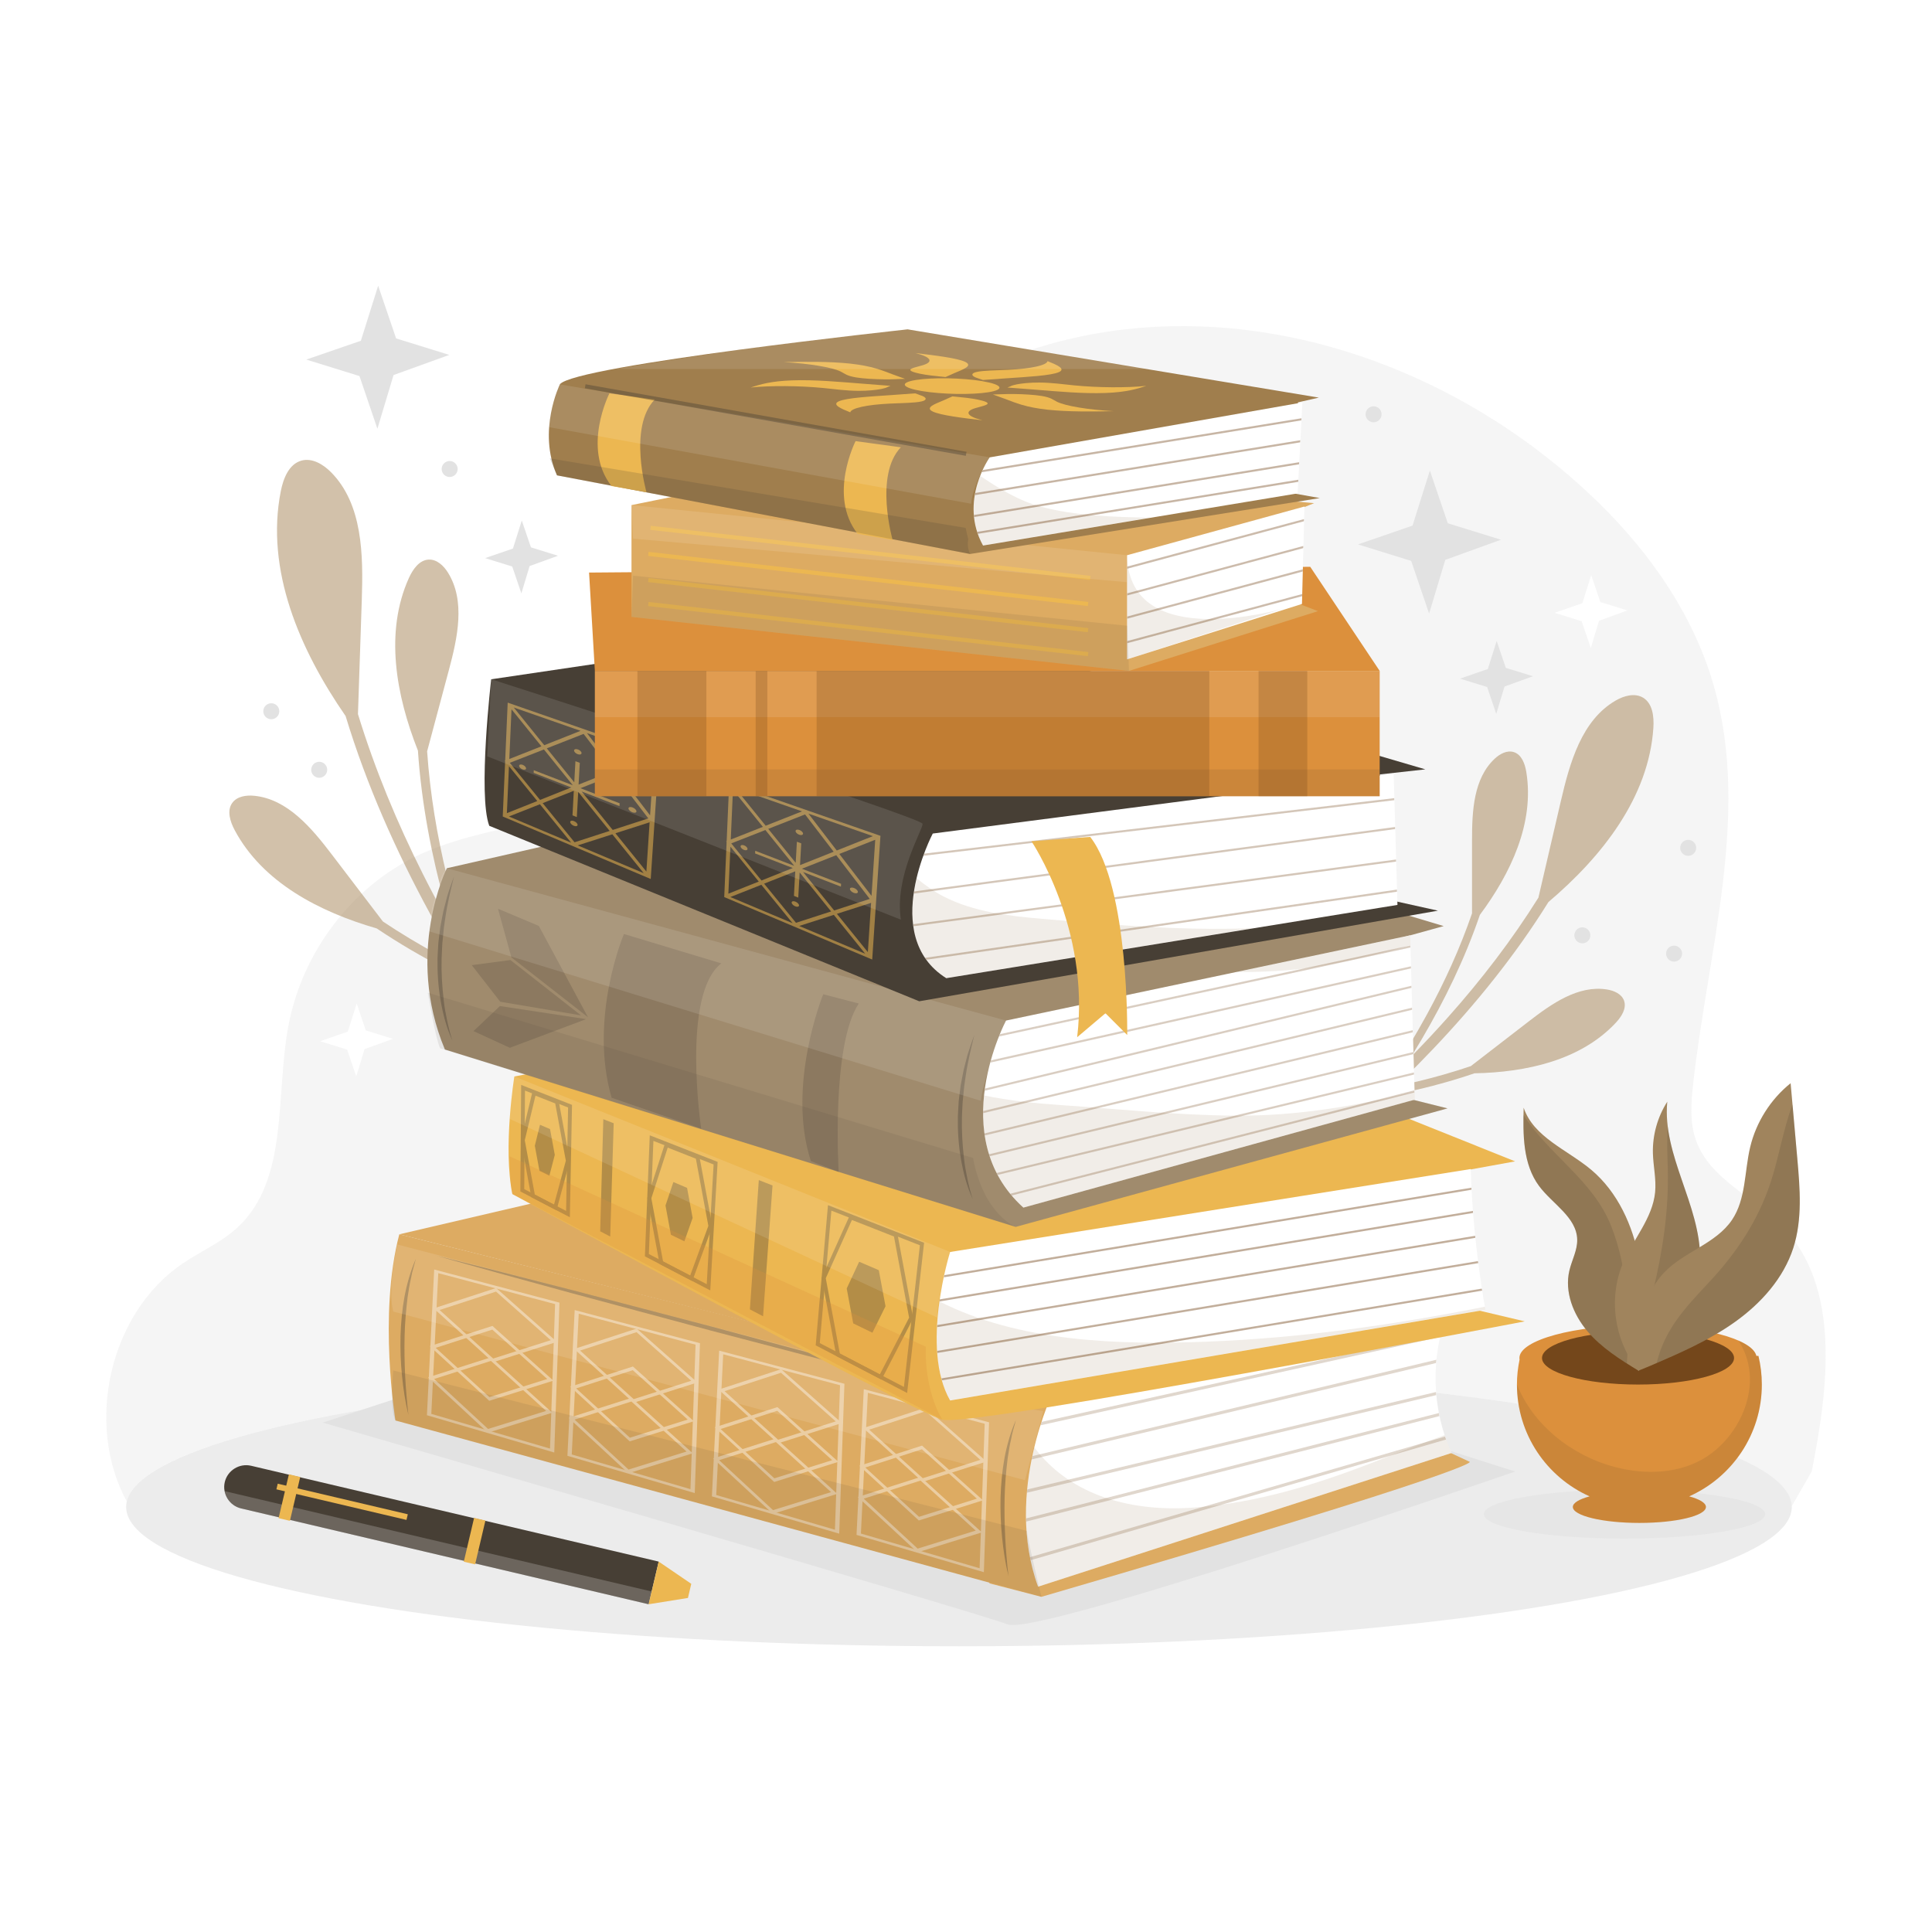 <?xml version="1.0" encoding="UTF-8"?>
<svg xmlns="http://www.w3.org/2000/svg" xmlns:xlink="http://www.w3.org/1999/xlink" viewBox="0 0 500 500">
  <defs>
    <style>
      .cls-1, .cls-2, .cls-3, .cls-4, .cls-5, .cls-6, .cls-7, .cls-8, .cls-9, .cls-10, .cls-11, .cls-12, .cls-13, .cls-14, .cls-15, .cls-16, .cls-17, .cls-18, .cls-19, .cls-20, .cls-21, .cls-22, .cls-23, .cls-24, .cls-25 {
        stroke-width: 0px;
      }

      .cls-1, .cls-4, .cls-14 {
        fill: #74471b;
      }

      .cls-1, .cls-22 {
        opacity: .26;
      }

      .cls-26, .cls-25 {
        opacity: .18;
      }

      .cls-2, .cls-8 {
        fill: #473c2c;
      }

      .cls-3, .cls-9, .cls-16, .cls-17, .cls-18, .cls-24, .cls-25 {
        fill: #473f35;
      }

      .cls-3, .cls-27 {
        opacity: .37;
      }

      .cls-4, .cls-18 {
        opacity: .1;
      }

      .cls-5 {
        opacity: .67;
      }

      .cls-5, .cls-19 {
        fill: #e2e2e2;
      }

      .cls-28 {
        opacity: .31;
      }

      .cls-6, .cls-22 {
        fill: #dc903c;
      }

      .cls-7 {
        fill: #ddab62;
      }

      .cls-8, .cls-20, .cls-24 {
        opacity: .11;
      }

      .cls-29 {
        clip-path: url(#clippath-2);
      }

      .cls-30 {
        isolation: isolate;
      }

      .cls-10 {
        fill: #a0845d;
      }

      .cls-31 {
        stroke: #473f35;
        stroke-miterlimit: 10;
      }

      .cls-31, .cls-11 {
        fill: none;
      }

      .cls-32 {
        opacity: .35;
      }

      .cls-33 {
        opacity: .22;
      }

      .cls-34 {
        clip-path: url(#clippath-1);
      }

      .cls-35 {
        opacity: .44;
      }

      .cls-36 {
        clip-path: url(#clippath-4);
      }

      .cls-37 {
        opacity: .54;
      }

      .cls-38 {
        opacity: .48;
      }

      .cls-12 {
        fill: #a07e4d;
      }

      .cls-13 {
        mix-blend-mode: overlay;
        opacity: .2;
      }

      .cls-13, .cls-15, .cls-20 {
        fill: #fff;
      }

      .cls-39, .cls-16 {
        opacity: .23;
      }

      .cls-40 {
        opacity: .4;
      }

      .cls-17 {
        opacity: .38;
      }

      .cls-41 {
        clip-path: url(#clippath);
      }

      .cls-42 {
        opacity: .41;
      }

      .cls-43 {
        clip-path: url(#clippath-3);
      }

      .cls-21 {
        fill: #a08b6d;
      }

      .cls-44 {
        clip-path: url(#clippath-5);
      }

      .cls-23 {
        fill: #ecb751;
      }

      .cls-45 {
        opacity: .27;
      }
    </style>
    <clipPath id="clippath">
      <path class="cls-11" d="M272.75,359.81s-13.05,26.17-4.1,50.82l107.07-34.62s-9.03-16.85-.6-37.64l-102.38,21.43Z"/>
    </clipPath>
    <clipPath id="clippath-1">
      <path class="cls-11" d="M380.63,302.55l-134.74,21.46s-7.82,24.78,0,38.43l138.53-23.47s-3.29-17.45-3.79-36.41Z"/>
    </clipPath>
    <clipPath id="clippath-2">
      <path class="cls-11" d="M364.95,242.06l-104.59,22.06s-15.97,29.94,4.49,48.41l101.3-27.95-1.21-42.52Z"/>
    </clipPath>
    <clipPath id="clippath-3">
      <path class="cls-11" d="M360.67,200.25l-119.27,15.47s-13.97,26.45,3.49,37.43l116.77-18.96s-1-35.43-1-33.93Z"/>
    </clipPath>
    <clipPath id="clippath-4">
      <polygon class="cls-11" points="337.59 131.09 291.68 143.69 291.68 167.65 291.68 170.64 336.95 156.3 337.59 131.09"/>
    </clipPath>
    <clipPath id="clippath-5">
      <path class="cls-11" d="M256.13,118.37s-8.09,11.28-1.72,22.81l81.42-13.49,1.23-23.54-80.93,14.22Z"/>
    </clipPath>
  </defs>
  <g class="cls-30">
    <g id="Layer_2" data-name="Layer 2">
      <g id="BACKGROUND">
        <rect class="cls-15" width="500" height="500"/>
      </g>
      <g id="OBJECTS">
        <g>
          <ellipse class="cls-5" cx="248.18" cy="390.01" rx="215.53" ry="36.05"/>
          <g class="cls-32">
            <path class="cls-19" d="M248.18,353.96c-116.21,0-210.93,15.38-215.36,34.64-10.98-20.23-4.38-48.86,14.42-61.58,4.79-3.24,10.21-5.55,14.44-9.55,13.05-12.32,9.61-33.93,12.94-51.89,3.57-19.25,16.63-36.34,33.89-44.37,18.43-8.58,41.01-7.41,56.91-20.34,14.14-11.5,19.1-30.95,27.26-47.55,18.67-38.02,57.67-63.49,98.6-68.1,40.92-4.62,82.87,10.51,114.59,37.69,16.96,14.53,31.57,33,37.75,54.89,9.38,33.22-1.65,68.42-5.44,102.81-.52,4.69-.88,9.56.58,14.04,3.39,10.39,14.91,14.9,22.42,22.63,15.28,15.71,12.03,41.69,7.69,63.54l-5.18,9c-.68-19.81-96.91-35.84-215.52-35.84Z"/>
          </g>
        </g>
        <ellipse class="cls-5" cx="420.43" cy="391.86" rx="36.4" ry="6.33"/>
        <g>
          <polygon class="cls-19" points="97.67 110.96 93.03 97.32 79.27 93.06 93.39 88.19 97.87 73.94 102.51 87.58 116.27 91.85 101.85 97.06 97.67 110.96"/>
          <polygon class="cls-19" points="369.85 158.8 365.21 145.16 351.45 140.89 365.57 136.02 370.05 121.78 374.69 135.42 388.45 139.68 374.03 144.9 369.85 158.8"/>
          <polygon class="cls-15" points="411.7 167.72 409.33 160.77 402.32 158.6 409.51 156.11 411.8 148.85 414.17 155.81 421.18 157.98 413.83 160.64 411.7 167.72"/>
          <polygon class="cls-15" points="92.2 278.59 89.84 271.64 82.83 269.47 90.02 266.98 92.31 259.72 94.67 266.67 101.69 268.85 94.34 271.51 92.2 278.59"/>
          <polygon class="cls-19" points="387.23 184.75 384.87 177.8 377.86 175.63 385.05 173.14 387.34 165.88 389.7 172.84 396.72 175.01 389.37 177.67 387.23 184.75"/>
          <polygon class="cls-19" points="134.93 153.57 132.57 146.62 125.55 144.44 132.75 141.96 135.04 134.7 137.4 141.65 144.41 143.83 137.07 146.49 134.93 153.57"/>
          <path class="cls-19" d="M118.44,121.38c0,1.14-.93,2.07-2.07,2.07s-2.07-.93-2.07-2.07.93-2.07,2.07-2.07,2.07.93,2.07,2.07Z"/>
          <path class="cls-19" d="M438.97,219.42c0,1.14-.93,2.07-2.07,2.07s-2.07-.93-2.07-2.07.93-2.07,2.07-2.07,2.07.93,2.07,2.07Z"/>
          <path class="cls-19" d="M435.32,246.8c0,1.14-.93,2.07-2.07,2.07s-2.07-.93-2.07-2.07.93-2.07,2.07-2.07,2.07.93,2.07,2.07Z"/>
          <path class="cls-19" d="M411.58,242.06c0,1.14-.93,2.07-2.07,2.07s-2.07-.93-2.07-2.07.93-2.07,2.07-2.07,2.07.93,2.07,2.07Z"/>
          <path class="cls-19" d="M84.68,199.22c0,1.14-.93,2.07-2.07,2.07s-2.07-.93-2.07-2.07.93-2.07,2.07-2.07,2.07.93,2.07,2.07Z"/>
          <path class="cls-19" d="M72.28,184.07c0,1.14-.93,2.07-2.07,2.07s-2.07-.93-2.07-2.07.93-2.07,2.07-2.07,2.07.93,2.07,2.07Z"/>
          <path class="cls-19" d="M357.55,107.22c0,1.14-.93,2.07-2.07,2.07s-2.07-.93-2.07-2.07.93-2.07,2.07-2.07,2.07.93,2.07,2.07Z"/>
        </g>
        <g>
          <g>
            <g class="cls-38">
              <path class="cls-12" d="M138.13,273.94c-10.55-15.28-20.34-31.13-28.68-47.73-6.7-13.32-12.44-27.14-16.81-41.4.33-9.84.66-19.68.99-29.52.39-11.7.25-24.83-8-33.12-2.02-2.03-4.87-3.73-7.63-2.96-3.23.9-4.68,4.61-5.33,7.9-4.02,20.37,4.85,40.97,16.77,58.2,1.37,4.5,2.87,8.96,4.51,13.37,6.42,17.31,14.74,33.88,24.15,49.75,5.33,8.98,11.02,17.75,16.95,26.34.54.78,3.36-.42,3.08-.82Z"/>
            </g>
            <g class="cls-38">
              <path class="cls-12" d="M128.39,266.14c-5.04-12.75-9.44-25.78-12.67-39.11-2.6-10.69-4.42-21.6-5.18-32.58,1.88-7.02,3.76-14.04,5.64-21.07,2.23-8.35,4.32-17.82-.23-25.16-1.11-1.8-2.88-3.49-4.99-3.4-2.47.11-4.13,2.54-5.15,4.79-6.29,13.98-3.34,30.27,2.35,44.65.23,3.46.57,6.92,1.01,10.36,1.73,13.52,4.95,26.82,9.08,39.81,2.33,7.35,4.96,14.6,7.8,21.77.26.65,2.48.26,2.35-.08Z"/>
            </g>
            <g class="cls-38">
              <path class="cls-12" d="M166.73,268.2c-13.17-3.81-26.16-8.3-38.69-13.89-10.05-4.49-19.79-9.71-28.94-15.82-4.41-5.78-8.81-11.56-13.22-17.34-5.24-6.87-11.45-14.32-20.04-15.2-2.1-.22-4.53.14-5.75,1.87-1.43,2.02-.52,4.82.64,7.01,7.21,13.53,21.91,21.16,36.77,25.45,2.88,1.93,5.82,3.78,8.82,5.54,11.76,6.9,24.25,12.49,37.05,17.17,7.24,2.65,14.59,5,21.99,7.15.67.19,1.72-1.81,1.37-1.91Z"/>
            </g>
          </g>
          <g>
            <g class="cls-38">
              <path class="cls-12" d="M339.91,296.89c12.29-10.46,24.07-21.55,34.81-33.61,8.62-9.67,16.55-19.98,23.42-30.97l5.81-25c2.3-9.91,5.37-20.9,14.17-26,2.15-1.25,4.93-2.03,7.07-.77,2.51,1.48,2.89,4.92,2.7,7.83-1.2,18-13.28,33.3-27.16,45.08-2.16,3.47-4.42,6.87-6.79,10.21-9.28,13.09-19.99,25.12-31.46,36.33-6.49,6.34-13.24,12.42-20.15,18.3-.63.53-2.72-1.11-2.4-1.38Z"/>
            </g>
            <g class="cls-38">
              <path class="cls-12" d="M349.85,292.54c7.1-9.57,13.72-19.51,19.43-29.98,4.58-8.39,8.57-17.13,11.68-26.18,0-6.32,0-12.63,0-18.95,0-7.51.38-15.93,5.85-21.06,1.34-1.26,3.2-2.28,4.96-1.73,2.05.65,2.9,3.06,3.24,5.18,2.14,13.15-4,26.16-12.02,36.95-.97,2.85-2.04,5.68-3.18,8.47-4.49,10.96-10.19,21.4-16.57,31.37-3.61,5.64-7.45,11.14-11.44,16.52-.36.49-2.14-.34-1.96-.6Z"/>
            </g>
            <g class="cls-38">
              <path class="cls-12" d="M317.2,285.64c11.91-.24,23.83-1.08,35.6-2.96,9.44-1.51,18.8-3.7,27.85-6.77,5-3.86,10-7.72,15-11.58,5.94-4.59,12.83-9.44,20.24-8.25,1.81.29,3.77,1.14,4.4,2.86.74,2.02-.65,4.16-2.11,5.74-9.1,9.73-23.15,12.83-36.59,13.09-2.85.98-5.74,1.86-8.65,2.66-11.42,3.15-23.17,5.03-34.96,6.08-6.67.59-13.37.92-20.07,1.05-.61.01-1.04-1.91-.72-1.91Z"/>
            </g>
          </g>
        </g>
        <g>
          <path class="cls-6" d="M455.96,358.3c0-2.55-.31-5.03-.88-7.4h-.53c-1.02-4.43-14.34-7.93-30.63-7.93s-30.7,3.8-30.7,8.48c0,.14.01.28.04.42-.43,2.08-.68,4.23-.68,6.44,0,12.91,7.73,24.01,18.81,28.95-2.69.73-4.34,1.69-4.34,2.74,0,2.28,7.71,4.13,17.22,4.13s17.22-1.85,17.22-4.13c0-1.05-1.65-2.01-4.34-2.74,11.08-4.94,18.81-16.04,18.81-28.95Z"/>
          <path class="cls-8" d="M455.96,358.3c0-2.55-.31-5.03-.88-7.4h-.53c-.34-1.45-2-2.81-4.66-3.97,1.63,2.48,2.68,5.35,2.93,8.61.65,8.28-4.23,16.96-11.09,21.42-6.91,4.49-15.83,4.77-23.61,2.75-11.4-2.95-21.37-10.97-25.54-21.41h0c0,12.91,7.73,24.02,18.81,28.95-2.69.73-4.34,1.69-4.34,2.74,0,2.28,7.71,4.13,17.22,4.13s17.22-1.85,17.22-4.13c0-1.05-1.65-2.01-4.34-2.74,11.08-4.94,18.81-16.04,18.81-28.95Z"/>
          <ellipse class="cls-14" cx="423.92" cy="351.45" rx="24.85" ry="6.87"/>
          <g>
            <path class="cls-10" d="M424.12,354.79c-4.81-2.95-9.69-6-13.33-10.31s-5.93-10.15-4.64-15.65c.63-2.69,2.08-5.24,2.03-8-.12-5.83-6.42-9.23-9.89-13.92-4.17-5.64-4.16-13.23-3.97-20.24,2.56,7.65,11.33,10.9,17.51,16.09,6.84,5.75,10.73,14.39,12.4,23.17s1.3,17.8.94,26.72l-1.05,2.13Z"/>
            <g class="cls-26">
              <path class="cls-2" d="M416.95,317.26c-4.66-11.83-16.2-18.47-22.67-28.71-.11,6.47.21,13.23,4.01,18.37,3.47,4.68,9.77,8.09,9.89,13.92.06,2.76-1.4,5.31-2.03,8-1.29,5.49.99,11.34,4.64,15.65,2.87,3.38,6.49,5.99,10.25,8.38.75-12.15.33-24.41-4.08-35.61Z"/>
            </g>
            <path class="cls-10" d="M424.09,354.76c-6.29-7.58-7.93-18.73-4.09-27.8,2.65-6.25,7.68-11.66,8.34-18.41.33-3.36-.48-6.72-.57-10.09-.12-4.68,1.19-9.39,3.72-13.34-1.32,13.86,8.54,26.69,8.5,40.61-.03,10.72-15.9,29.02-15.9,29.02Z"/>
            <g class="cls-26">
              <path class="cls-2" d="M431.62,302.44c.28,10.92-1.29,21.16-3.82,31.74-1.36,5.69-1.82,10.67-.92,15.73,7.92-5.29,13.09-14.62,13.12-24.17.03-11.75-6.99-22.72-8.38-34.2-.29,3.62-.09,7.32,0,10.9Z"/>
            </g>
            <g>
              <path class="cls-10" d="M424.01,354.72c.05-8.93.45-18.78,6.57-25.29,5.13-5.47,13.45-7.5,17.65-13.71,3.65-5.41,3.2-12.49,4.71-18.84,1.54-6.47,5.29-12.39,10.47-16.55.58,6.5,1.16,12.99,1.73,19.49.69,7.75,1.35,15.75-1.04,23.16-2.54,7.85-8.35,14.32-15.07,19.12s-14.36,8.1-21.94,11.37l-3.08,1.26Z"/>
              <g class="cls-26">
                <path class="cls-2" d="M463.9,285.85c-2.44,6.51-3.48,13.56-5.66,20.14-3.31,10-8.82,18.25-16,25.92-6.38,6.81-11.38,12.18-13.5,20.83,7.03-3.04,14.06-6.21,20.29-10.65,6.72-4.79,12.53-11.26,15.07-19.12,2.39-7.41,1.73-15.41,1.04-23.16-.41-4.65-.83-9.31-1.24-13.96Z"/>
              </g>
            </g>
          </g>
        </g>
        <path class="cls-19" d="M105.2,361.08l-21.69,7.09s169.33,49.06,177.25,52.22c7.91,3.17,131.35-39.56,131.35-39.56l-34.82-11.08-252.09-8.68"/>
        <g>
          <path class="cls-9" d="M170.47,404.14l-105.48-24.8c-3.04-.71-6.1,1.19-6.82,4.22h0c-.71,3.04,1.19,6.1,4.22,6.82l105.48,24.8,2.6-11.04Z"/>
          <path class="cls-13" d="M58.12,385.89c.4,2.14,2.02,3.97,4.27,4.5l105.48,24.8.78-3.31-110.53-25.98Z"/>
          <rect class="cls-23" x="69.07" y="386.06" width="11.65" height="3.01" transform="translate(-319.52 371.78) rotate(-76.77)"/>
          <rect class="cls-23" x="116.99" y="397.33" width="11.65" height="3.01" transform="translate(-293.53 427.12) rotate(-76.77)"/>
          <rect class="cls-23" x="87.78" y="371.36" width="1.5" height="34.58" transform="translate(-310.06 385.9) rotate(-76.77)"/>
          <polygon class="cls-23" points="167.87 415.18 178.04 413.55 178.9 409.89 170.47 404.14 167.87 415.18"/>
        </g>
        <g>
          <path class="cls-7" d="M380.38,378.33l-8.56-4c-10.98-5.99-3.99-41.92-3.99-41.92l-98.17,28.41-166.32-41.38c-5.49,20.79-1,48.18-1,48.18l153.75,41.98-.05.17,13.47,3.49c114.78-33.44,110.86-34.93,110.86-34.93Z"/>
          <polygon class="cls-7" points="271.83 361.54 382.11 328.6 215.94 293.17 103.34 319.44 271.83 361.54"/>
          <path class="cls-3" d="M105.7,366.17c-.82-3.32-1.32-6.71-1.66-10.11-.35-3.4-.46-6.83-.39-10.26.1-3.43.43-6.85,1.03-10.22.64-3.37,1.59-6.68,2.95-9.82-.41,1.66-.97,3.27-1.24,4.95-.41,1.65-.63,3.33-.9,5-.41,3.36-.71,6.73-.78,10.12-.09,3.39-.01,6.78.14,10.17.08,1.7.2,3.39.35,5.08.11,1.7.31,3.39.5,5.08Z"/>
          <path class="cls-3" d="M260.99,407.89c-.82-3.32-1.32-6.71-1.66-10.11-.35-3.4-.46-6.83-.39-10.26.1-3.43.43-6.85,1.03-10.22.64-3.37,1.59-6.68,2.95-9.82-.41,1.66-.97,3.27-1.24,4.95-.41,1.65-.63,3.33-.9,5-.41,3.36-.71,6.73-.78,10.12-.09,3.39-.01,6.78.14,10.17.08,1.7.2,3.39.35,5.08.11,1.7.31,3.39.5,5.08Z"/>
          <path class="cls-3" d="M112.58,324.88c12,2.96,23.97,6.03,35.93,9.11l35.86,9.38,35.8,9.62,17.88,4.9,17.85,5-17.98-4.5-17.95-4.61-35.86-9.39-35.8-9.62c-11.92-3.25-23.84-6.52-35.73-9.9Z"/>
          <g class="cls-42">
            <path class="cls-15" d="M143.45,375.91l-32.96-9.65,1.88-37.71,32.42,8.57-1.35,38.78ZM111.62,365.91l30.72,8.98,1.32-37.39-30.24-8.01-1.8,36.42Z"/>
            <path class="cls-15" d="M127.59,352.54l-15.35-13.93,16.16-5.27,15.72,13.94-16.54,5.26ZM113.76,339.02l13.87,12.57,14.91-4.75-14.17-12.58-14.6,4.76Z"/>
            <path class="cls-15" d="M126.62,362.53l-15.4-14.15,16.22-5.23,15.78,14.16-16.6,5.21ZM112.75,348.81l13.91,12.77,14.97-4.7-14.22-12.78-14.66,4.72Z"/>
            <path class="cls-15" d="M126.27,370.78l-15.45-14.33,16.28-5.19,15.83,14.35-16.66,5.17ZM112.35,356.88l13.96,12.93,15.02-4.66-14.27-12.95-14.71,4.68Z"/>
          </g>
          <g class="cls-42">
            <path class="cls-15" d="M179.81,386.41l-32.96-9.65,1.88-37.71,32.42,8.57-1.35,38.78ZM147.97,376.41l30.72,8.98,1.32-37.39-30.24-8.01-1.8,36.42Z"/>
            <path class="cls-15" d="M163.95,363.04l-15.35-13.93,16.16-5.27,15.72,13.94-16.54,5.26ZM150.12,349.52l13.87,12.57,14.91-4.75-14.17-12.58-14.6,4.76Z"/>
            <path class="cls-15" d="M162.98,373.03l-15.4-14.15,16.22-5.23,15.78,14.16-16.6,5.21ZM149.1,359.31l13.91,12.77,14.97-4.7-14.22-12.78-14.66,4.72Z"/>
            <path class="cls-15" d="M162.62,381.28l-15.45-14.33,16.28-5.19,15.83,14.35-16.66,5.17ZM148.7,367.39l13.96,12.93,15.02-4.66-14.27-12.95-14.71,4.68Z"/>
          </g>
          <g class="cls-42">
            <path class="cls-15" d="M217.2,396.91l-32.96-9.65,1.88-37.71,32.42,8.57-1.35,38.78ZM185.36,386.91l30.72,8.98,1.32-37.39-30.24-8.01-1.8,36.42Z"/>
            <path class="cls-15" d="M201.34,373.55l-15.35-13.93,16.16-5.27,15.72,13.94-16.54,5.26ZM187.51,360.03l13.87,12.57,14.91-4.75-14.17-12.58-14.6,4.76Z"/>
            <path class="cls-15" d="M200.37,383.54l-15.4-14.15,16.22-5.23,15.78,14.16-16.6,5.21ZM186.49,369.82l13.91,12.77,14.97-4.7-14.22-12.78-14.66,4.72Z"/>
            <path class="cls-15" d="M200.02,391.78l-15.45-14.33,16.28-5.19,15.83,14.35-16.66,5.17ZM186.1,377.89l13.96,12.93,15.02-4.66-14.27-12.95-14.71,4.68Z"/>
          </g>
          <g class="cls-42">
            <path class="cls-15" d="M254.63,406.88l-32.96-9.65,1.88-37.71,32.42,8.57-1.35,38.78ZM222.8,396.88l30.72,8.98,1.32-37.39-30.24-8.01-1.8,36.42Z"/>
            <path class="cls-15" d="M238.77,383.51l-15.35-13.93,16.16-5.27,15.72,13.94-16.54,5.26ZM224.94,369.99l13.87,12.57,14.91-4.75-14.17-12.58-14.6,4.76Z"/>
            <path class="cls-15" d="M237.8,393.5l-15.4-14.15,16.22-5.23,15.78,14.16-16.6,5.21ZM223.93,379.78l13.91,12.77,14.97-4.7-14.22-12.78-14.66,4.72Z"/>
            <path class="cls-15" d="M237.45,401.75l-15.45-14.33,16.28-5.19,15.83,14.35-16.66,5.17ZM223.53,387.85l13.96,12.93,15.02-4.66-14.27-12.95-14.71,4.68Z"/>
          </g>
          <g class="cls-41">
            <path class="cls-15" d="M272.75,359.81s-13.05,26.17-4.1,50.82l107.07-34.62s-6.98-23.61,1.46-44.39l-104.43,28.18Z"/>
            <path class="cls-4" d="M354.44,378.83c-14.77,5.65-29.51,10.14-45.36,11.32-15.7,1.17-31.76-2.72-41.41-15.57-2.35,9.77-3.71,23.12.98,36.05l107.07-34.62s-.53-1.81-1.13-4.87c-6.77,2.41-13.45,5.12-20.15,7.68Z"/>
            <g class="cls-33">
              <rect class="cls-14" x="261.49" y="356.62" width="119" height=".8" transform="translate(-69.52 77.73) rotate(-12.47)"/>
              <rect class="cls-14" x="261.66" y="363.98" width="119" height=".8" transform="translate(-75.75 84.41) rotate(-13.41)"/>
              <rect class="cls-14" x="260.71" y="372.54" width="119" height=".8" transform="translate(-77.75 84.41) rotate(-13.41)"/>
              <rect class="cls-14" x="260.22" y="379.14" width="119" height=".8" transform="translate(-83.94 90.88) rotate(-14.32)"/>
              <rect class="cls-14" x="261.11" y="387.3" width="119" height=".8" transform="translate(-95.44 104.85) rotate(-16.2)"/>
            </g>
          </g>
          <path class="cls-20" d="M266.31,364.66l-163.49-42.58s-2.63,11.04-1.05,17.35l163.49,43.63,4.73-17.87-3.68-.53Z"/>
          <path class="cls-18" d="M102.34,367.61l167.18,45.64s-3.74-15.48-3.74-17.05l-164.01-41.53s-.96,10.11.57,12.94Z"/>
        </g>
        <g>
          <path class="cls-23" d="M133.11,278.59s-2.99,18.46-.5,30.44c0,0,103.8,56.39,111.28,58.39,7.49,2,150.71-25.45,150.71-25.45l-18.96-4.49-.9-33.76,17.37-3.16-120.77-48.41-138.23,26.45Z"/>
          <path class="cls-15" d="M380.63,302.55l-134.74,21.46s-7.82,24.78,0,38.43l138.53-23.47s-3.29-17.45-3.79-36.41Z"/>
          <path class="cls-4" d="M312.49,347.22c-23.3.88-48.78.07-69.36-10.41-1.14,8.12-1.36,18.42,2.76,25.61l138.53-23.47s-.05-.27-.14-.77c-23.7,4.71-47.66,8.12-71.79,9.03Z"/>
          <g class="cls-32">
            <g>
              <polygon class="cls-31" points="144.13 285.2 138.23 282.88 135.3 295.08 137.96 309.5 143.7 312.49 146.95 300.42 144.13 285.2"/>
              <polygon class="cls-9" points="142.35 292.21 139.75 291.09 138.41 296.51 139.61 303.01 142.18 304.26 143.58 298.88 142.35 292.21"/>
              <polygon class="cls-31" points="146.99 314.2 135.17 308.04 135.37 281.51 147.53 286.28 146.99 314.2"/>
            </g>
            <g>
              <polygon class="cls-31" points="180.53 299.5 172.49 296.34 168.05 310.08 171.15 326.79 178.89 330.82 183.84 317.3 180.53 299.5"/>
              <polygon class="cls-9" points="177.81 307.42 174.27 305.91 172.23 311.99 173.63 319.55 177.11 321.25 179.25 315.2 177.81 307.42"/>
              <polygon class="cls-31" points="183.36 333.15 167.41 324.84 168.63 294.54 185.2 301.03 183.36 333.15"/>
            </g>
            <g>
              <polygon class="cls-31" points="231.8 319.64 220.22 315.09 213.19 330.74 216.9 350.62 227.92 356.37 235.8 341.09 231.8 319.64"/>
              <polygon class="cls-9" points="227.43 328.72 222.35 326.54 219.13 333.46 220.81 342.49 225.78 344.9 229.17 338.06 227.43 328.72"/>
              <polygon class="cls-31" points="234.35 359.72 211.63 347.88 214.72 312.6 238.61 321.95 234.35 359.72"/>
            </g>
            <polygon class="cls-9" points="157.92 320.01 155.33 318.66 156.14 289.65 158.82 290.7 157.92 320.01"/>
            <polygon class="cls-9" points="197.48 340.65 194.08 338.87 196.38 305.41 199.93 306.8 197.48 340.65"/>
          </g>
          <path class="cls-20" d="M133.11,278.59l112.78,45.41s-3.62,13.75-3.35,16.98l-110.68-51.44s.6-9.79,1.24-10.96Z"/>
          <path class="cls-22" d="M132.61,309.03l111.28,58.39s-4.58-6.78-4.31-18.9l-107.72-49.28s.14,8.54.74,9.79Z"/>
          <g class="cls-34">
            <g>
              <g class="cls-35">
                <rect class="cls-14" x="239.03" y="318.77" width="146.15" height=".53" transform="translate(-48.01 55.39) rotate(-9.42)"/>
              </g>
              <g class="cls-35">
                <rect class="cls-14" x="239.51" y="324.76" width="146.15" height=".53" transform="translate(-48.99 55.55) rotate(-9.42)"/>
              </g>
              <g class="cls-35">
                <rect class="cls-14" x="238.95" y="331.39" width="146.15" height=".53" transform="translate(-50.08 55.55) rotate(-9.42)"/>
              </g>
              <g class="cls-35">
                <rect class="cls-14" x="239.24" y="338.01" width="146.15" height=".53" transform="translate(-51.21 55.76) rotate(-9.43)"/>
              </g>
              <g class="cls-35">
                <rect class="cls-14" x="239.52" y="345.25" width="146.15" height=".53" transform="translate(-52.41 55.91) rotate(-9.43)"/>
              </g>
            </g>
          </g>
        </g>
        <g>
          <path class="cls-21" d="M115.64,224.7s-10.98,21.96-.5,46.91l147.71,45.91,111.78-30.67-9.43-2.36-2.1-41.91,10.53-2.91-139.73-41.92-118.27,26.95Z"/>
          <path class="cls-15" d="M364.95,242.06l-104.59,22.06s-15.97,29.94,4.49,48.41l101.3-27.95-1.21-42.52Z"/>
          <path class="cls-4" d="M321.43,251.56c3.81,0,7.62-.14,11.42-.44,1.71-.14,3.41-.32,5.11-.51.3-.04.53-.06.69-.08.39-.06.77-.12,1.16-.18,6.42-1.1,12.77-2.44,19.08-4.1,2.05-.54,4.09-1.11,6.13-1.69l-.07-2.49-44.94,9.48c.47,0,.94.02,1.41.02Z"/>
          <path class="cls-4" d="M319.34,288.73c-14.97-.14-29.94-1.71-44.87-2.74-6.66-.46-13.32-1.14-19.79-2.49-.97,9.39.66,20.45,10.18,29.04l101.3-27.95-.06-2.11c-15.23,3.8-30.69,6.4-46.76,6.25Z"/>
          <path class="cls-17" d="M117.11,269.34c-1.55-3.28-2.46-6.83-3.08-10.41-.62-3.58-.86-7.23-.8-10.87.02-.91.1-1.82.14-2.72l.08-1.36.16-1.35.34-2.7.51-2.68c.3-1.79.85-3.53,1.28-5.29.52-1.73,1.14-3.44,1.75-5.14-.85,3.52-1.71,7.01-2.22,10.57l-.39,2.66-.26,2.68-.14,1.34-.07,1.34c-.04.89-.1,1.79-.12,2.68-.09,3.58.12,7.16.54,10.72.19,1.78.52,3.55.89,5.31.36,1.76.81,3.5,1.39,5.22Z"/>
          <path class="cls-17" d="M251.77,310.37c-1.55-3.28-2.46-6.83-3.08-10.41-.62-3.58-.86-7.23-.8-10.87.02-.91.1-1.82.14-2.72l.08-1.36.16-1.35.34-2.7.51-2.68c.3-1.79.85-3.53,1.28-5.29.53-1.73,1.14-3.44,1.75-5.14-.85,3.52-1.71,7.01-2.22,10.57l-.39,2.66-.26,2.68-.14,1.34-.07,1.34c-.04.89-.11,1.79-.12,2.68-.09,3.58.12,7.16.54,10.72.19,1.78.52,3.55.89,5.31.36,1.76.81,3.5,1.39,5.22Z"/>
          <g class="cls-39">
            <polygon class="cls-9" points="129.46 259.25 150.37 262.78 132.09 248.45 122.09 249.78 129.46 259.25"/>
            <polygon class="cls-9" points="132.35 247.78 152.17 263.26 139.45 239.63 128.88 235.18 132.35 247.78"/>
            <polygon class="cls-9" points="129.38 260.36 151.7 263.75 131.95 271.17 122.53 266.85 129.38 260.36"/>
          </g>
          <path class="cls-16" d="M161.48,241.72s-9.19,21.59-3.2,42.38l23.19,8s-5.2-34.78,5.2-42.78l-25.19-7.6Z"/>
          <path class="cls-16" d="M213.05,257.31s-9.59,23.59-3.2,43.18l7.2,2.8s-2-32.78,5.2-43.58l-9.19-2.4Z"/>
          <g class="cls-29">
            <g class="cls-45">
              <rect class="cls-14" x="254.25" y="255.38" width="122.86" height=".53" transform="translate(-46.88 72.45) rotate(-12.2)"/>
              <rect class="cls-14" x="252.35" y="261.61" width="122.86" height=".53" transform="translate(-49.62 74.86) rotate(-12.62)"/>
              <rect class="cls-14" x="251.14" y="267.82" width="122.86" height=".53" transform="translate(-54.12 80.7) rotate(-13.55)"/>
              <rect class="cls-14" x="250.61" y="273.67" width="122.86" height=".53" transform="translate(-55.5 80.73) rotate(-13.55)"/>
              <rect class="cls-14" x="250.76" y="279.5" width="122.86" height=".53" transform="translate(-56.86 80.93) rotate(-13.55)"/>
              <rect class="cls-14" x="251.59" y="284.98" width="122.86" height=".53" transform="translate(-58.12 81.28) rotate(-13.55)"/>
              <polygon class="cls-14" points="258.63 310.21 258.5 309.7 377.52 279.23 377.65 279.75 258.63 310.21"/>
              <rect class="cls-14" x="254.12" y="289.72" width="122.86" height=".53" transform="translate(-59.15 81.98) rotate(-13.55)"/>
            </g>
          </g>
          <path class="cls-20" d="M115.64,224.7l144.72,39.42s-5.73,13.97-6.53,20.77l-143.12-43.98s2.27-13.65,4.93-16.22Z"/>
          <path class="cls-18" d="M113.91,271.3l148.95,46.22s-8.32-3.24-11.03-17.84l-141.12-42.78s2,11.99,3.2,14.39Z"/>
        </g>
        <g>
          <path class="cls-9" d="M127.12,175.79s-3.49,29.94-.5,37.93l111.28,45.41,134.24-23.45-13.47-2.99-1.58-32.27,11.79-1.31-133.97-39.28-107.79,15.97Z"/>
          <path class="cls-15" d="M360.67,200.25l-119.27,15.47s-13.97,26.45,3.49,37.43l116.77-18.96s-1-35.43-1-33.93Z"/>
          <path class="cls-4" d="M313.79,240.39c-14.63-.06-29.47-1.33-44.05-2.59-8.68-.75-17.64-1.75-25.51-5.78-2.55-1.3-4.84-2.95-7.02-4.75-2.02,8.52-2.19,19.67,7.68,25.87l79.68-12.94c-3.6.13-7.2.2-10.79.18Z"/>
          <g class="cls-37">
            <path class="cls-23" d="M136.15,198.87c-.02.33-.43.43-.93.24-.5-.19-.89-.61-.87-.93.01-.32.43-.43.92-.24.5.19.89.61.87.94Z"/>
            <path class="cls-23" d="M150.5,194.92c-.02.34-.47.46-1,.26-.53-.19-.95-.63-.93-.96.02-.34.46-.46,1-.26.54.19.96.63.94.97Z"/>
            <path class="cls-23" d="M149.48,213.5c-.02.33-.46.43-.99.21-.53-.22-.94-.66-.92-.99.02-.33.46-.43.99-.21.53.21.94.66.92.99Z"/>
            <path class="cls-23" d="M164.71,209.99c-.02.35-.5.45-1.07.23-.57-.22-1.01-.68-.99-1.02.02-.35.5-.45,1.07-.23.57.22,1.01.68.99,1.02Z"/>
            <path class="cls-23" d="M131.39,181.84l-.65,15.01-.14.05.13.16-.62,14.25,38.3,16.17,2.13-32.02-39.15-13.62ZM151.04,189.94l7.4,9.65-8.7,3.46.31-5.63-1.13-.42-.3,5.46-7.11-8.79,9.53-3.74ZM140.85,192.86l-7.89-9.76,17.29,6.04-9.4,3.72ZM151.89,189.72l16.69,5.83-9.35,3.72-7.34-9.56ZM150.22,203.99l8.89-3.51,8.67,11.32-9.21,2.99-8.04-9.95,9.79,3.78.04-.73-10.13-3.9ZM148.24,203.22l-10.1-3.89-.03.69,9.75,3.77-8.1,3.23-7.82-9.6,8.83-3.46,7.47,9.26ZM148.5,204.67l-.34,6.34,1.12.45.36-6.51,8.14,10.09-9.09,2.94-8.25-10.13,8.06-3.19ZM147.81,218.08l-16.1-6.77,8.02-3.17,8.08,9.94ZM158.47,215.91l8.12,10.06-17.08-7.18,8.97-2.88ZM159.27,215.65l8.85-2.84-.84,12.75-8.01-9.91ZM159.91,200.16l9.29-3.67-.96,14.52-8.33-10.85ZM132.38,183.56l7.74,9.59-8.31,3.28.57-12.88ZM139.05,207.31l-7.87,3.13.54-12.15,7.33,9.02Z"/>
          </g>
          <g class="cls-37">
            <path class="cls-23" d="M193.46,219.71c-.02.33-.43.43-.93.24-.5-.19-.89-.61-.87-.93.01-.32.43-.43.92-.24.5.19.89.61.87.94Z"/>
            <path class="cls-23" d="M207.82,215.76c-.02.34-.47.46-1,.26-.53-.19-.95-.63-.93-.96.02-.34.46-.46,1-.26.54.19.96.63.94.97Z"/>
            <path class="cls-23" d="M206.79,234.34c-.02.33-.46.43-.99.21-.53-.22-.94-.66-.92-.99.02-.33.46-.43.99-.21.53.21.94.66.92.99Z"/>
            <path class="cls-23" d="M222.02,230.84c-.02.35-.5.45-1.07.23-.57-.22-1.01-.68-.99-1.02.02-.35.5-.45,1.07-.23.57.22,1.01.68.99,1.02Z"/>
            <path class="cls-23" d="M188.71,202.69l-.65,15.01-.14.05.13.16-.62,14.25,38.3,16.17,2.13-32.02-39.15-13.62ZM208.35,210.78l7.4,9.65-8.7,3.46.31-5.63-1.13-.42-.3,5.46-7.11-8.79,9.53-3.74ZM198.16,213.7l-7.89-9.76,17.29,6.04-9.4,3.72ZM209.21,210.56l16.69,5.83-9.35,3.72-7.34-9.56ZM207.53,224.83l8.89-3.51,8.67,11.32-9.21,2.99-8.04-9.95,9.79,3.78.04-.73-10.13-3.9ZM205.55,224.07l-10.1-3.89-.03.69,9.75,3.77-8.1,3.23-7.82-9.6,8.83-3.46,7.47,9.26ZM205.81,225.51l-.34,6.34,1.12.45.36-6.51,8.14,10.09-9.09,2.94-8.25-10.13,8.06-3.19ZM205.12,238.92l-16.1-6.77,8.02-3.17,8.08,9.94ZM215.79,236.76l8.12,10.06-17.08-7.18,8.97-2.88ZM216.59,236.5l8.85-2.84-.84,12.75-8.01-9.91ZM217.22,221l9.29-3.67-.96,14.52-8.33-10.85ZM189.69,204.4l7.74,9.59-8.31,3.28.57-12.88ZM196.37,228.15l-7.87,3.13.54-12.15,7.33,9.02Z"/>
          </g>
          <g class="cls-43">
            <g>
              <g class="cls-28">
                <rect class="cls-14" x="233.66" y="221.96" width="136.41" height=".53" transform="translate(-26.83 42.05) rotate(-7.63)"/>
              </g>
              <g class="cls-28">
                <rect class="cls-14" x="233.66" y="230.41" width="136.41" height=".53" transform="translate(-27.96 42.12) rotate(-7.63)"/>
              </g>
              <g class="cls-28">
                <polygon class="cls-14" points="234.4 249.15 234.32 248.62 369.34 229.1 369.41 229.63 234.4 249.15"/>
              </g>
              <g class="cls-28">
                <rect class="cls-14" x="233.66" y="213.51" width="136.41" height=".53" transform="translate(-22.98 36.86) rotate(-6.73)"/>
              </g>
            </g>
          </g>
          <path class="cls-23" d="M266.94,217.72s15.21,22.54,11.83,50.71l7.32-6.2,5.63,5.63s.56-38.31-9.58-51.27l-15.21,1.13Z"/>
          <path class="cls-20" d="M127.12,175.79s111.65,35.73,111.65,37.42-7.32,13.52-5.63,24.79l-107.05-42.26,1.04-19.95Z"/>
        </g>
        <g>
          <rect class="cls-6" x="153.95" y="173.63" width="203.11" height="32.44"/>
          <rect class="cls-24" x="153.95" y="199.12" width="203.11" height="6.95"/>
          <rect class="cls-20" x="153.95" y="173.63" width="203.11" height="11.97"/>
          <rect class="cls-1" x="164.96" y="173.63" width="17.85" height="32.44"/>
          <rect class="cls-1" x="195.56" y="173.63" width="3.03" height="32.44"/>
          <rect class="cls-1" x="211.34" y="173.63" width="101.62" height="32.44"/>
          <rect class="cls-1" x="325.71" y="173.63" width="12.61" height="32.44"/>
          <polygon class="cls-6" points="153.95 173.63 152.45 148.18 339.09 146.69 357.06 173.63 153.95 173.63"/>
        </g>
        <g>
          <g>
            <polygon class="cls-7" points="163.43 130.72 163.43 159.66 292.18 173.63 341.09 158.16 334.6 155.67 335.1 132.21 340.09 130.22 219.82 119.24 163.43 130.72"/>
            <polygon class="cls-15" points="337.59 131.09 291.68 143.69 291.68 167.65 291.68 170.64 336.95 156.3 337.59 131.09"/>
            <g>
              <rect class="cls-23" x="224.71" y="85.79" width="1.06" height="114.54" transform="translate(57.62 350.68) rotate(-83.5)"/>
              <rect class="cls-23" x="224.15" y="92.55" width="1.06" height="114.54" transform="translate(50.4 356.11) rotate(-83.5)"/>
              <rect class="cls-23" x="224.15" y="99.31" width="1.06" height="114.54" transform="translate(43.68 362.11) rotate(-83.5)"/>
              <rect class="cls-23" x="224.15" y="105.51" width="1.06" height="114.54" transform="translate(37.53 367.61) rotate(-83.5)"/>
            </g>
            <g class="cls-36">
              <g class="cls-27">
                <polygon class="cls-14" points="289.07 147.9 288.93 147.38 343.96 132.6 344.1 133.11 289.07 147.9"/>
              </g>
              <g class="cls-27">
                <polygon class="cls-14" points="289.63 154.66 289.5 154.15 344.53 139.36 344.66 139.87 289.63 154.66"/>
              </g>
              <g class="cls-27">
                <polygon class="cls-14" points="289.73 160.64 289.59 160.13 344.62 145.34 344.76 145.86 289.73 160.64"/>
              </g>
              <g class="cls-27">
                <polygon class="cls-14" points="290.29 166.84 290.15 166.33 345.18 151.54 345.32 152.05 290.29 166.84"/>
              </g>
            </g>
            <polygon class="cls-18" points="163.43 159.66 292.18 173.63 291.73 161.94 163.83 148.98 163.43 159.66"/>
            <polygon class="cls-20" points="163.43 130.72 291.68 143.69 291.73 150.67 163.83 139.4 163.43 130.72"/>
          </g>
          <path class="cls-4" d="M291.68,143.69v26.95l40.61-13.21s-40.09,11.96-40.61-13.74Z"/>
        </g>
        <g>
          <path class="cls-12" d="M144.89,99.48s-5.89,12.02-.74,23.54l106.92,20.35,90.49-14.47-6.87-1.23,1.23-23.54,5.4-1.23-106.43-17.66s-86.32,9.32-90,14.22Z"/>
          <g class="cls-44">
            <path class="cls-15" d="M256.13,118.37s-8.09,11.28-1.72,22.81l81.42-13.49,1.23-23.54-80.93,14.22Z"/>
            <path class="cls-4" d="M297.61,133.97c-9.25-.17-19.26-.43-28.24-2.85-5.85-1.57-10.81-4.68-15.72-7.97-1.7,4.36-3.04,11.14.76,18.01l43.44-7.2c-.08,0-.16,0-.24,0Z"/>
            <g class="cls-40">
              <rect class="cls-14" x="246.58" y="114.91" width="98.74" height=".53" transform="translate(-14.63 48.88) rotate(-9.22)"/>
            </g>
            <g class="cls-40">
              <rect class="cls-14" x="246.58" y="120.54" width="98.74" height=".53" transform="translate(-15.53 48.96) rotate(-9.22)"/>
            </g>
            <g class="cls-40">
              <rect class="cls-14" x="246.58" y="126.18" width="98.74" height=".53" transform="translate(-16.43 49.03) rotate(-9.22)"/>
            </g>
            <g class="cls-40">
              <rect class="cls-14" x="246.58" y="130.68" width="98.74" height=".53" transform="translate(-17.15 49.09) rotate(-9.22)"/>
            </g>
          </g>
          <g>
            <path class="cls-23" d="M254.28,98.66c5.18.87,5.87,2.15,1.53,2.85-4.34.7-12.07.56-17.26-.31-5.2-.87-5.88-2.15-1.53-2.86,4.35-.7,12.08-.56,17.27.31Z"/>
            <path class="cls-23" d="M232.16,98.12c-2.23.1-4.8.06-7.21-.09-1.21-.08-2.4-.19-3.36-.35-2.53-.41-2.96-1.01-4.05-1.54-2.24-1.09-8.13-2.06-14.72-2.43,5.61-.11,11.87-.18,17.2.39,5.76.63,8.32,1.78,11.05,2.8,1.03.39,2.16.77,3.17,1.15l-2.07.06Z"/>
            <path class="cls-23" d="M259.04,102.03c2.22-.1,4.78-.07,7.18.09,1.2.08,2.39.19,3.34.35,2.51.41,2.95,1,4.03,1.53,2.22,1.08,8.07,2.05,14.61,2.41-5.57.11-11.77.19-17.07-.38-5.73-.62-8.28-1.77-11-2.79-1.03-.38-2.15-.76-3.16-1.15l2.07-.06Z"/>
            <path class="cls-23" d="M242.68,97.36c-2.32-.21-4.35-.53-5.71-.91-.68-.19-1.2-.39-1.34-.6-.36-.53,1.86-.92,3.24-1.35,2.83-.88,2.05-2.13-1.95-3.12,5.21.61,10.86,1.31,12.87,2.27,2.17,1.04-.67,2-2.78,2.9-.8.34-1.49.69-2.31,1.03l-2.02-.21Z"/>
            <path class="cls-23" d="M248.53,102.79c2.31.21,4.35.53,5.7.91.68.19,1.2.39,1.33.6.36.53-1.85.92-3.23,1.35-2.83.88-2.05,2.13,1.94,3.12-5.21-.6-10.85-1.3-12.86-2.26-2.17-1.04.67-2,2.78-2.9.8-.34,1.49-.69,2.31-1.03l2.02.21Z"/>
            <path class="cls-23" d="M253.36,97.99c-1.29-.38-1.89-.81-1.67-1.2.11-.2.43-.39,1.08-.53,1.72-.39,5.22-.41,8.12-.55,5.94-.28,10.03-1.18,10.21-2.25,2.39.95,4.82,2,2.95,2.84-2.02.91-8.26,1.24-13.63,1.61-2.03.14-4,.3-6.04.43l-1.02-.35Z"/>
            <path class="cls-23" d="M237.85,102.17c1.3.38,1.89.81,1.67,1.2-.11.2-.43.39-1.08.53-1.72.39-5.23.41-8.14.55-5.96.28-10.07,1.19-10.25,2.26-2.4-.95-4.84-2-2.97-2.85,2.03-.91,8.3-1.25,13.69-1.62,2.03-.14,4.01-.3,6.05-.44l1.02.35Z"/>
            <path class="cls-23" d="M261.5,99.97c.69-.36,2.16-.66,4.13-.83.98-.09,2.11-.15,3.32-.14,3.18.02,6.13.44,9.12.74,6.13.6,13.57.65,18.6.12-2.38.79-5.2,1.64-10.56,1.84-5.81.22-12.4-.39-18.48-.88-2.29-.18-4.62-.35-6.91-.53l.78-.31Z"/>
            <path class="cls-23" d="M229.68,100.18c-.69.36-2.17.66-4.14.83-.99.09-2.12.15-3.34.14-3.19-.01-6.17-.44-9.17-.74-6.17-.6-13.69-.65-18.77-.12,2.4-.8,5.25-1.65,10.66-1.85,5.85-.22,12.49.4,18.6.88,2.3.18,4.64.35,6.94.54l-.79.31Z"/>
          </g>
          <path class="cls-23" d="M157.72,101.8s-7.2,14.12.53,23.99l9.06,1.6s-4.8-16.79,2.13-23.99l-11.73-1.6Z"/>
          <path class="cls-23" d="M221.42,114.16s-7.2,14.12.53,23.99l9.06,1.6s-4.8-16.79,2.13-23.99l-11.73-1.6Z"/>
          <path class="cls-20" d="M144.89,99.48l111.24,18.88s-4.39,6.74-4.79,12.01l-109.45-19.86s.73-9.09,3-11.03Z"/>
          <g class="cls-40">
            <rect class="cls-9" x="200.21" y="58.63" width="1.06" height="100.13" transform="translate(58.69 287.4) rotate(-79.95)"/>
          </g>
          <path class="cls-25" d="M250.58,139.5c-.26-.96-.48-1.92-.66-2.88l-107.63-18,1.86,4.41,106.92,20.35c-.66-1.25-.68-2.68-.5-3.88Z"/>
          <path class="cls-20" d="M159.32,95.51s41.29-7.13,75.57-10.25l63.06,10.25h-138.63Z"/>
        </g>
      </g>
    </g>
  </g>
</svg>
